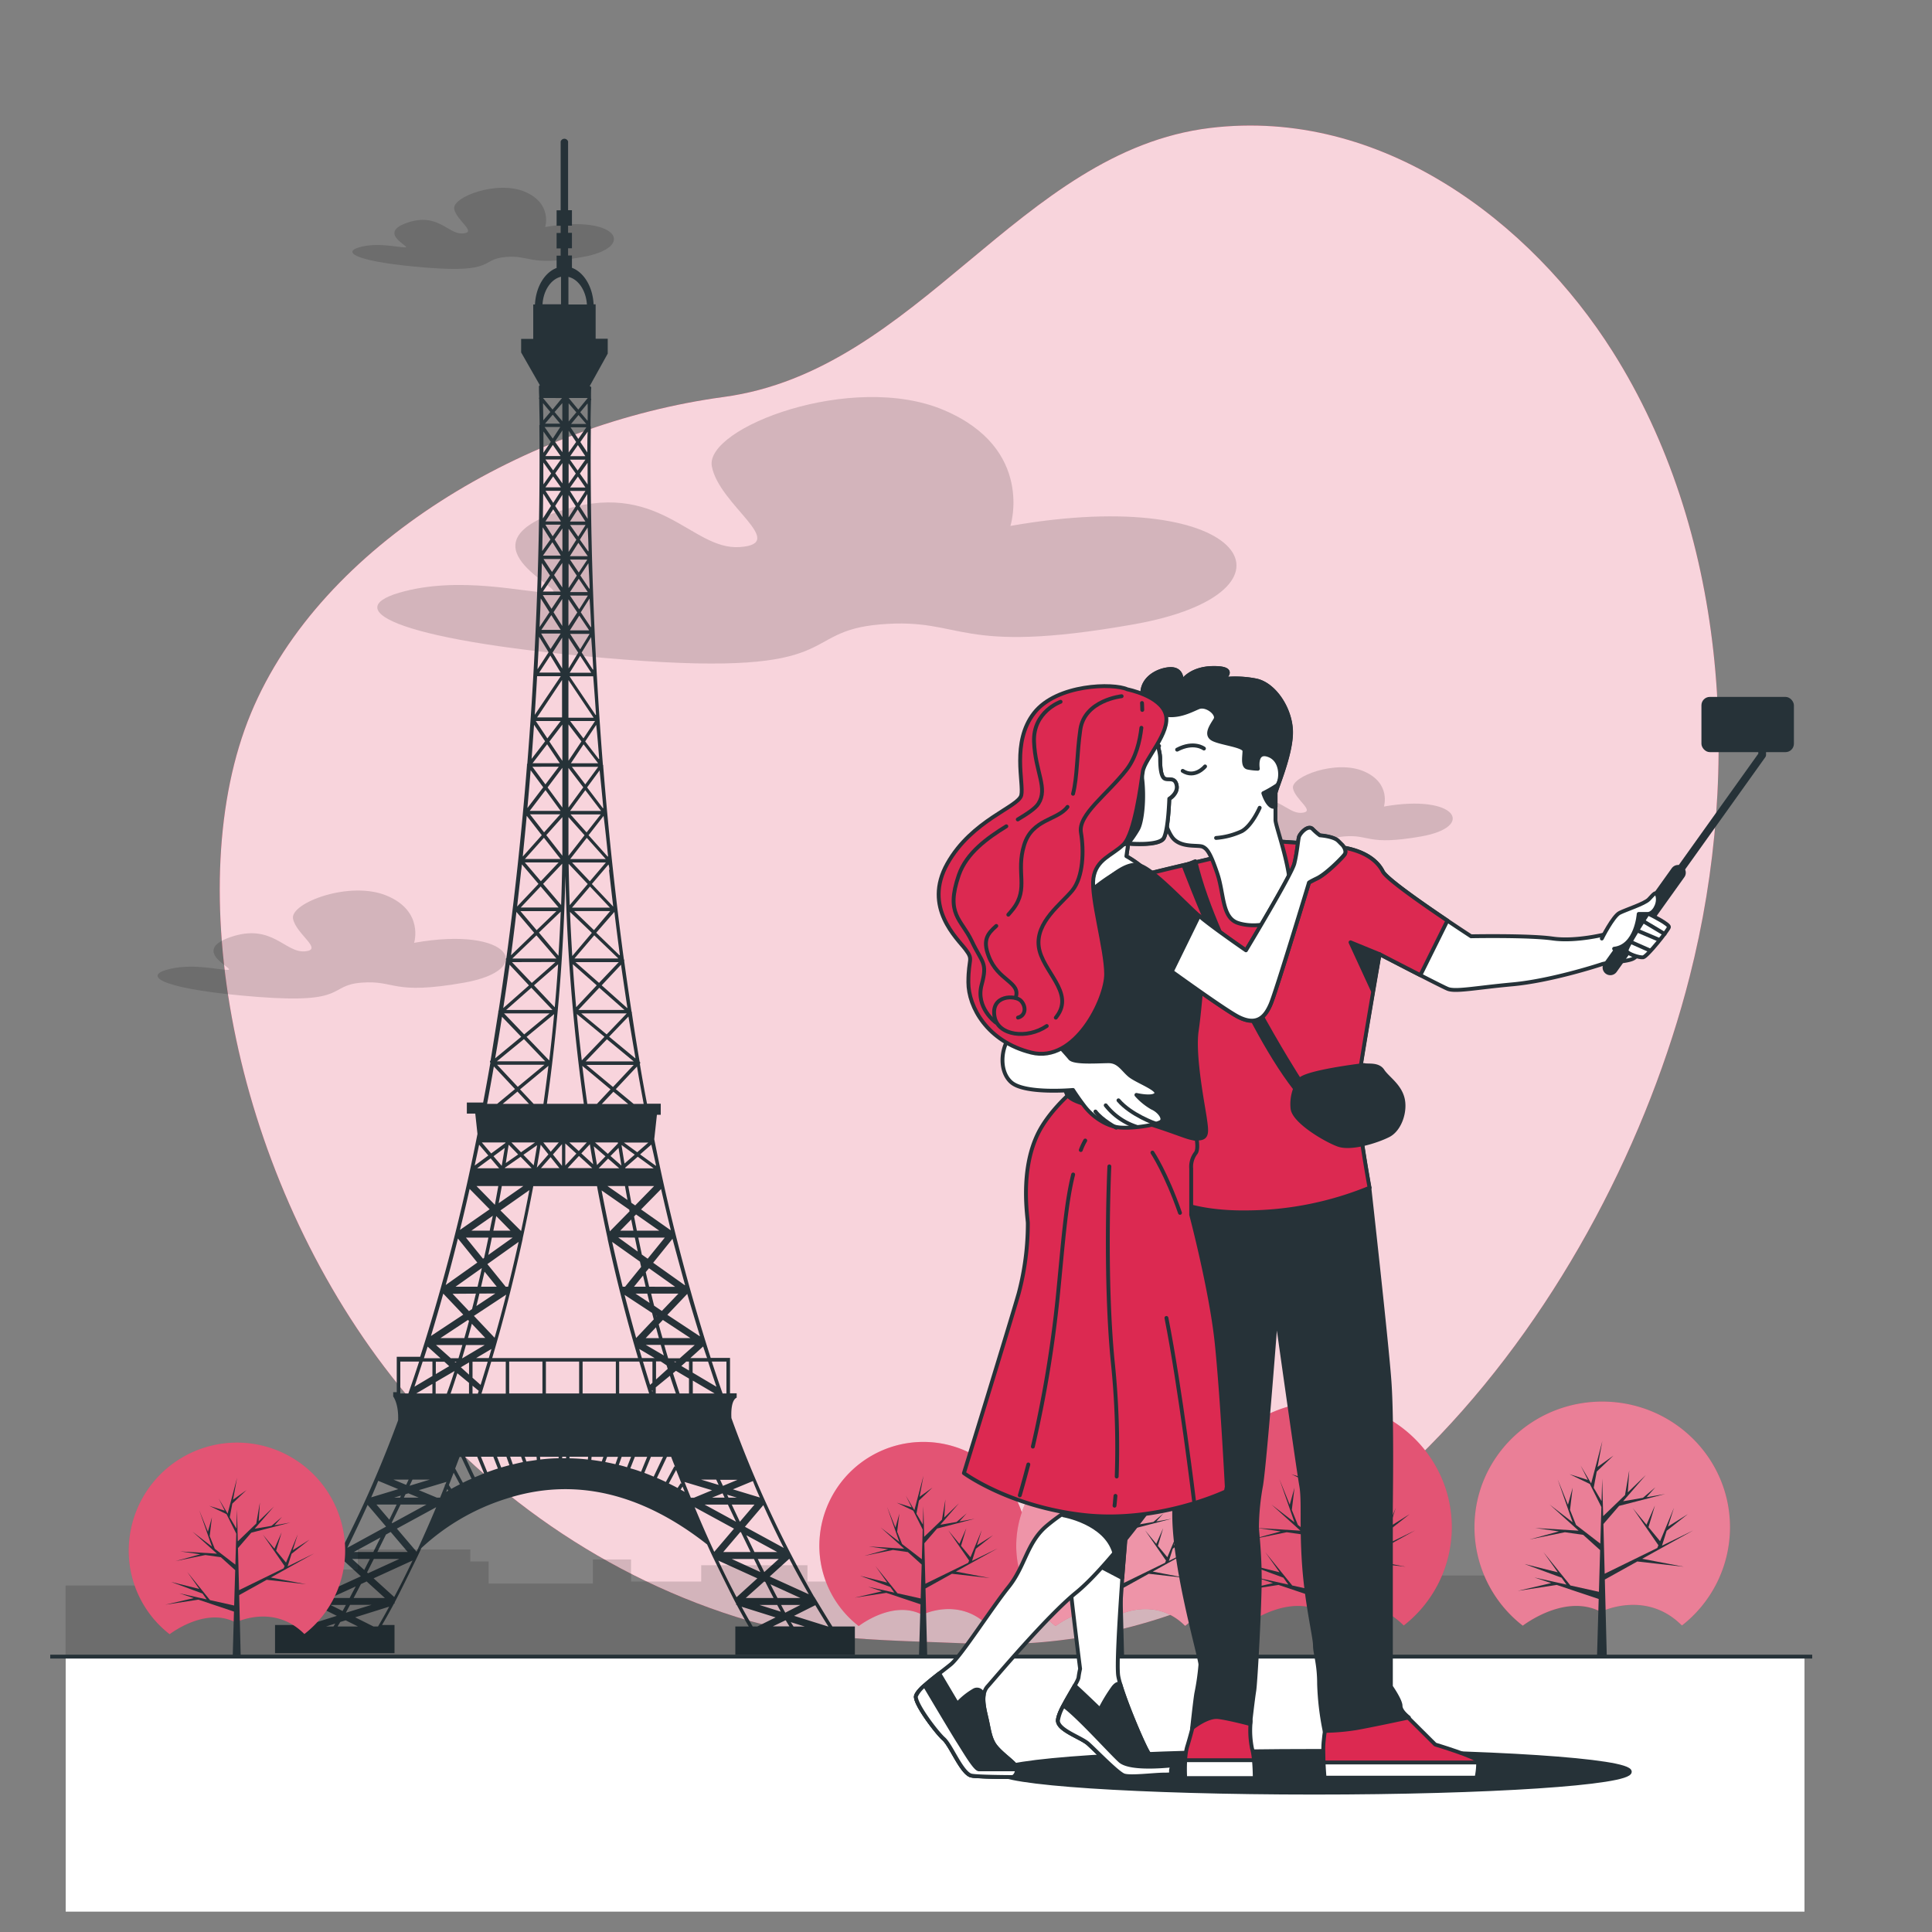 <svg xmlns="http://www.w3.org/2000/svg" viewBox="0 0 500 500"><rect x="0" y="0" width="500" height="500" fill="#808080" stroke="none"/><g id="freepik--background-simple--inject-305"><path d="M252.55,425.41c95,3.51,163.68-89.94,184.7-172.54,14-54.9,9.07-116-19.86-161.82C396.2,57.47,357.5,27.76,313.16,33.12c-49.41,6-75.3,62.79-125.87,69.62S83.17,140.63,64.92,184.65,60,301.63,99.43,353.72c22.47,29.7,54.46,53.15,91,64.7,20.09,6.35,39.86,6,60.95,6.94Z" style="fill:#DC2951"></path><path d="M252.55,425.41c95,3.51,163.68-89.94,184.7-172.54,14-54.9,9.07-116-19.86-161.82C396.2,57.47,357.5,27.76,313.16,33.12c-49.41,6-75.3,62.79-125.87,69.62S83.17,140.63,64.92,184.65,60,301.63,99.43,353.72c22.47,29.7,54.46,53.15,91,64.7,20.09,6.35,39.86,6,60.95,6.94Z" style="fill:#fff;opacity:0.8"></path></g><g id="freepik--Clouds--inject-305"><path d="M261.5,136.11s6.37-20-17.28-30-61.84,4.55-60,14.56,20,20,7.27,20.91-20.92-18.19-47.29-9.09,4.55,20.92-1.82,20.92-23.65-4.55-39.11,0,0,12.73,58.21,17.28,44.56-7.28,66.39-9.1,19.1,8.19,65.48,0S323.35,125.19,261.5,136.11Z" style="opacity:0.15"></path><path d="M107.17,244s2.59-8.12-7-12.17-25.08,1.84-24.34,5.9,8.11,8.11,3,8.48-8.48-7.38-19.18-3.69,1.85,8.48-.73,8.48-9.59-1.84-15.86,0,0,5.17,23.6,7,18.07-3,26.92-3.69,7.74,3.32,26.55,0S132.25,239.54,107.17,244Z" style="opacity:0.15"></path><path d="M358.16,208.73s1.94-6.09-5.26-9.14S334.06,201,334.62,204s6.09,6.09,2.21,6.36-6.37-5.53-14.4-2.76,1.39,6.36-.55,6.36-7.2-1.38-11.91,0,0,3.88,17.72,5.27,13.57-2.22,20.22-2.77,5.82,2.49,19.94,0S377,205.41,358.16,208.73Z" style="opacity:0.15"></path><path d="M141.09,58.76s1.94-6.09-5.26-9.14S117,51,117.55,54.05s6.1,6.1,2.22,6.37-6.37-5.54-14.4-2.77,1.38,6.37-.56,6.37-7.2-1.38-11.9,0,0,3.88,17.72,5.26,13.57-2.21,20.22-2.77,5.81,2.5,19.93,0S159.92,55.44,141.09,58.76Z" style="opacity:0.15"></path></g><g id="freepik--eiffel-tower--inject-305"><path d="M215.42,420.93c-1.51-2.4-4.6-7.52-4.64-7.6l0-.05-.07,0A294.17,294.17,0,0,1,189.29,367c-.1-1.77,0-4.65,1.36-5.29v-1.12h-1.72v-9.16h-5a518.88,518.88,0,0,1-14.61-56.59l.69-6.34H171v-2.86h-3.55q-1-5.1-1.86-10.32s.06-.06.07-.09a.45.45,0,0,0-.13-.5l0,0c-.7-4.13-1.39-8.31-2-12.55a.4.4,0,0,0,0-.15.5.5,0,0,0-.09-.24c-.65-4.28-1.29-8.62-1.89-13a.21.21,0,0,0,0-.06l0,0h0a.46.46,0,0,0,0-.23s0,0,0-.06a.44.44,0,0,0-.1-.19h0l0,0q-1.53-11.34-2.82-23.18c-1-9.18-1.83-18.14-2.52-26.77h0s0,0,0,0,0,0,0,0a.48.48,0,0,0,0-.18s0,0,0,0a.3.3,0,0,0-.08-.2v0l0,0c-3.09-39-3.28-71.31-3.12-87.32h0a.13.13,0,0,0,0,0s0,0,0,0v0a.46.46,0,0,0,0-.2v0a.56.56,0,0,0-.07-.16c0-2.73.07-5,.11-6.65a.45.45,0,0,0,0-.45c0-1.28,0-2.2.07-2.74a.42.42,0,0,0-.13-.32.39.39,0,0,0-.29-.13l4.68-8.44V87.66h-3.13v-8.9h-.53c-.21-4.55-2.52-8.3-5.6-9.45V66.12h-1V64.25h1v-4h-1V58.4h1v-4h-1V36.63a1,1,0,0,0-1.92,0V54.42h-1.05v4h1.05v1.87h-1.05v4h1.05v1.87h-1.05v3.19c-3.08,1.15-5.38,4.9-5.6,9.45H138v8.9h-3.13v3.51l4.85,8.49a.4.4,0,0,0-.24.4c0,.54,0,1.46.07,2.74a.43.43,0,0,0,0,.45c0,1.69.08,3.92.11,6.65a.28.28,0,0,0-.07.16s0,0,0,0a.35.35,0,0,0,0,.2v0s0,0,0,0l0,0h0c.17,16,0,48.29-3.12,87.32v0s0,0,0,0a.44.44,0,0,0-.08.2v0a.34.34,0,0,0,0,.18v0l0,0h0c-.68,8.63-1.51,17.59-2.51,26.77q-1.29,11.85-2.83,23.18l0,0h0a.37.37,0,0,0-.11.19s0,0,0,.06a.46.46,0,0,0,0,.23h0s0,0,0,0l0,.06q-.9,6.6-1.89,13a.41.41,0,0,0-.08.24.77.77,0,0,0,0,.15q-1,6.36-2,12.55l0,0a.45.45,0,0,0-.14.5l.08.09q-.9,5.22-1.87,10.32h-4.22v2.86H123l.57,5.26a521.19,521.19,0,0,1-14.83,57.67h-6.06v9.16h-.92v1.12s1.45,1.84,1.27,6.17a294.06,294.06,0,0,1-21.12,45.32l-.08,0,0,.05c0,.08-3.13,5.2-4.65,7.6h-6v7.29H102.1v-7.29H98.87c.71-1.21,1.77-3.07,3.11-5.57h.15v-.28c1.63-3.07,6.18-12.4,6.18-12.44l.75-1.63A57.52,57.52,0,0,1,131,387.87c17.37-5.63,34.86-1.65,52,11.83.45,1,.91,2,1.35,2.94,0,0,4.54,9.37,6.18,12.44v.28h.15c1.33,2.5,2.39,4.36,3.1,5.57h-3.48v7.29h30.94v-7.29ZM211,415.42q1.67,2.81,3.38,5.51h-.11l-8.77-2.75Zm-25.65-32.5.64,1.38-4.56-1.38Zm-6.05-22.29V357.3l5.65,3.33ZM187,386.47h0c.17.35.34.72.52,1.11h-3.23Zm1.38,2.91,2.1,4.44-8.14-4.44Zm.16-1.79-.36-.76,2.53.76Zm6.73,1.79-3.79,4.45c-.75-1.58-1.46-3.08-2.1-4.45Zm-3.67,7.09.19.11c.79,1.65,1.62,3.36,2.45,5.08h-7.06Zm3.65,5.19c-.71-1.46-1.42-2.92-2.1-4.34l8,4.34Zm6.29,1.8-3.74,3.39q-.84-1.68-1.68-3.39Zm-6.42,0c.56,1.14,1.11,2.27,1.67,3.39l-7.42-3.39Zm2.67,5.82.28.13c.73,1.45,1.44,2.84,2.13,4.15H193Zm3.43,4.28c-.59-1.12-1.2-2.31-1.83-3.55l7.76,3.55Zm5.92,1.8-3.91,2c-.34-.61-.7-1.27-1.07-2Zm-6,0,.94,1.74-5.53-1.74Zm2.08,4,.15,0c.34.58.65,1.09.94,1.55H200Zm2.15,1.59-.72-1.14,3.64,1.14Zm4-8.33L199.2,408l5.07-4.6Q206.73,408.11,209.32,412.6Zm-6.5-12-10.08-5.49,4.76-5.6C199.23,393.29,201,397,202.82,400.57Zm-6.19-13.06-7-2.12,5.18-2.15C195.37,384.68,196,386.1,196.63,387.51Zm-5.8-4.59-3.78,1.57-.73-1.57ZM188,352.37v8.26H187c0-.07-.05-.14-.07-.21l-.3-.85c-.82-2.36-1.62-4.77-2.42-7.2Zm-2.62,6.5-6.13-3.64v-2.86h4Q184.32,355.66,185.41,358.87Zm-2.45-7.4h-4.28l3.32-3C182.32,349.5,182.64,350.48,183,351.47Zm-14.69,6.92c-.61-1.95-1.23-4-1.84-6h2.45v5.47Zm.61,1.4v.54c0-.14-.09-.28-.13-.43Zm-41.47-8.32c2.72-9.21,5.41-19.53,7.89-30.88l0-.11q1.4-6.36,2.68-13.17l0,0,0,0,.06-.34h16.5l.06.34,0,0,0,0c.85,4.54,1.75,8.93,2.67,13.17l0,.11c2.47,11.35,5.17,21.67,7.89,30.88Zm32,.9v8.26h-8.6v-8.26Zm-9.5,0v8.26h-8.6v-8.26Zm-9.5,0v8.26h-8.6v-8.26Zm.77-233.45h4l-2,2.82Zm4,7.2h-4l2-2.82Zm-4-8.1,1.92-2.88,2,2.88Zm-.51-.85c0-2,0-3.82,0-5.5l1.91,2.68Zm0,2.55,2,2.8-2,2.83C140.61,123.37,140.62,121.5,140.62,119.72Zm4.53,7.3-2,3.13-2-3.13Zm0,7.92h-4l2-3.13Zm-1.49-4,1.87-2.9v5.79Zm1.87,5.82v6l-2-3.15Zm-1.85-14.28,1.85-2.64v5.27Zm-.09-8.18,1.94-2.92v5.65Zm-.56-.79-2.11-3H145Zm-2-3.87,2-2.32,1.92,2.32Zm-.45-.86c0-1.7-.05-3.18-.07-4.44l1.9,2.28Zm0,19,2,3.14-2.11,3.27C140.53,132,140.55,129.88,140.57,127.84Zm4.54,8-2.11,3-1.89-3Zm0,8h-4.61l2.43-3.45Zm.38,1.9v6.36l-2.12-3.22Zm-.4-1-2.26,3.34-2.2-3.34Zm0,8.41h-4.61l2.33-3.45Zm.39,1.92V162l-2.25-3.56Zm-.4-1-2.38,3.55-2.25-3.55Zm0,9h-5l2.57-3.82Zm.38,2V173l-2.49-4.1Zm-.39-1.05-2.62,4-2.43-4Zm0,10.1h-5.55l2.88-4.41Zm.36,1.91v9.7H139ZM139,296.38c-.28,1.75-.58,3.49-.88,5.21l-2.66-2.73Zm-4.17,1.83-2.47-2.54h6.1Zm5.1-1.95,2,2.5-3,3.43Q139.44,299.27,139.93,296.26Zm2.57,3.21,2.27,2.84H140Zm.6-.69,2.35-2.68v5.62Zm-.57-.71-1.92-2.4h4Zm-4.42-12.39-3.52-3.75,7.34-6.09c-.4,3.34-.84,6.61-1.29,9.84Zm7-99.08-3.45,4.5-3-4.5Zm.43.92v9.4l-3.36-5Zm-.66,10h-7.05l3.77-4.91Zm.66,1.18V209l-3.83-5.21Zm-.92-.28L141.15,203l-3.36-4.56Zm.47,11.43h-8l4.09-5.37Zm.45,1.62v9.72c0,.09,0,.17,0,.26l-4.16-5.32Zm-.56-.72-4.17,4.66-3.64-4.66Zm.08,11.55h-9.2l4.91-5.49Zm.44,1.22q-.09,5.41-.28,10.7l-4.66-5.47Zm-.93-.32-4.6,4.86-4.14-4.86Zm0,11.67h-9.81l5.16-5.46Zm.55,1.06q-.23,5.79-.59,11.42l-5.06-6ZM144,235.8l-5.12,4.93-4.19-4.93Zm0,12.27H132.58l6.25-6Zm.44,1.49q-.37,5.66-.87,11.13L138.2,255Zm-.69-.59-6.12,5.41L132.5,249Zm-.78,12.4H131l6.51-5.74Zm.44,1.08q-.57,6.12-1.27,12l-5.86-6.11Zm-1.18-.18-6.57,5.43-5.21-5.43Zm-1.14,12.39H128.6l7-5.74Zm-.19.9L134,281.27l-5.35-5.71Zm-4,10.12h-6.81l3.83-3.18Zm-5.25,10.62.05,0,2.4,2.47-3.2,2.23C131.21,299,131.46,297.42,131.63,296.3Zm3.09,3.08,2.85,2.93h-6.91l0-.11Zm-12.09,41.17,8.35-5.5q-1.47,5.81-3,11.16Zm4.54,8.56c-.23.8-.46,1.59-.69,2.36h-3.29Zm-1.61-2.86h-4.47c.34-1.22.68-2.44,1-3.66Zm2.6-11.5L123.28,338c.27-1.07.54-2.15.79-3.22ZM124.5,333q.47-2,.9-3.9l3.16,3.9Zm6.37,0-4.74-5.85,8.09-5.75q-1.33,6-2.72,11.6Zm1.81-12.71-6.32,4.49c.33-1.53.64-3,.94-4.49Zm-5-1.8c.26-1.29.51-2.54.75-3.77l3.69,3.77Zm1.83-5.23L137,308c-.69,3.63-1.41,7.15-2.14,10.59Zm5.92-6.31-6.37,4.44q.44-2.34.81-4.44Zm-5.57-5.22h0l-2.14-2.5,2.92-2.15C130.42,298.26,130.17,299.83,129.85,301.69Zm-.69.62h-5.69l3.5-2.58Zm-.21,4.6c-.27,1.52-.57,3.14-.89,4.85l-4.75-4.85Zm-2.2,11.54H122l5.54-3.85C127.28,315.85,127,317.13,126.75,318.45Zm-.36,1.8c-.35,1.71-.73,3.47-1.12,5.26l-.28.2-4.42-5.46Zm-1.71,7.93c-.35,1.57-.72,3.17-1.1,4.78h-5.7l6.78-4.81Zm-1.53,6.57c-.32,1.31-.64,2.63-1,4l-.79.52-4.24-4.48Zm-1.78,7.07c-.39,1.48-.8,3-1.21,4.43H114l7.11-4.69Zm-1.72,6.23c-.33,1.15-.67,2.29-1,3.42h-2l-3.83-3.42Zm-1.49,4.32-.31.18-.2-.18Zm-1.92,1.15-3.46,2.05v-3.2H115Zm1.38,1.26c-.63,2-1.29,3.94-2,5.85h-2.88v-3Zm.75.59,3,2.48v2.78h-4.77Q117.51,358.05,118.37,355.37Zm.89-1.56,2.12-1.26v3.17Zm.41-2.34h-.09c.34-1.13.68-2.27,1-3.42h4.85Zm2.61,7.11,1.61,1.32c-.08.25-.16.48-.23.73h-1.38Zm0-2.06v-4.15h3.93q-.93,3.09-1.84,6Zm4.86-4.15h3.74v8.26H124.6C125.44,358,126.29,355.23,127.14,352.37Zm23-184.36-2.61-4h5.05Zm0,1.68L153,174.1h-5.56Zm-2.66-6.59,2.43-3.82,2.56,3.82Zm2.41-5.46-2.38-3.55h4.62Zm-2.39-4.45,2.27-3.45,2.34,3.45Zm2.27-5.07-2.26-3.34H152Zm-2.29-4.23,2.19-3.45,2.43,3.45Zm2.15-5.06-2.1-3h4Zm-2.14-3.89,2-3.13,2,3.13Zm0-7.92h4l-2,3.13Zm4-8.1-2,2.82-2-2.82Zm-3.94-.9,2-2.88,1.93,2.88Zm3.94,8.1h-3.95l2-2.82Zm-1.43-3.6,2-2.8c0,1.78,0,3.65,0,5.63Zm2-5.35-1.88-2.82,1.9-2.68C152,113.35,152,115.18,152,117.17Zm-2.41-3.62-2-3h4.09Zm-1.87-3.87,1.93-2.32,2,2.32Zm-.63-.64v-4.71l2,2.34Zm1.94,5.3-1.94,2.73v-5.65Zm-.09,8.18-1.85,2.63v-5.27Zm0,8.46-1.86,2.89v-5.79Zm.14,8.67-2,3.15v-6Zm.12,9.28-2.12,3.22v-6.36Zm.13,9.53L147.11,162v-6.91Zm.24,10.4-2.49,4.1v-7.91Zm4,16.85h-6.53V176Zm3.67,112.87L154,295.67h5.92l0,.25Zm2.77-1.55c.18,1.18.43,2.73.74,4.58L158,299.17Zm-3.39,2.19-2.19,2.26c-.28-1.61-.56-3.23-.83-4.86Zm.68.59,2.88,2.5h-5.31Zm4.37,7.1c.2,1.15.42,2.35.65,3.6l-5.18-3.6Zm1.12,6.12c0,.13,0,.26.08.4l-5.11,5.2c-.74-3.44-1.45-7-2.14-10.59Zm-2.34,5.42,2.83-2.88c.19.94.38,1.9.58,2.88Zm3.77,1.8c.25,1.18.5,2.39.76,3.62L160,320.25Zm1.33,6.22.3,1.37L161.77,333h-.63q-1.39-5.61-2.72-11.6ZM164.08,333l2.34-2.89c.22.95.45,1.92.67,2.89Zm3.44,1.79c.2.8.39,1.6.59,2.4l-3.64-2.4Zm1.24,5c.14.56.29,1.12.43,1.67l-4.55,4.81q-1.5-5.35-3-11.16Zm1,3.72c.26.93.51,1.87.77,2.8h-3.43Zm.15-3,.12.08-.08.09Zm.58,2.21,1.06-1.12,7.12,4.69h-7.21C171.1,345.06,170.78,343.87,170.46,342.68Zm.8-3.45-2-1.35c-.26-1-.52-2.09-.77-3.13h7.05ZM168,333c-.3-1.27-.6-2.53-.88-3.78l.84-1,6.77,4.81Zm-.38-7.25-1.51-1.07c-.32-1.5-.63-3-.92-4.39h6.86Zm-2.8-7.26q-.37-1.87-.72-3.66l.51-.53,6,4.19Zm-.43-6.53-1-.68c-.29-1.52-.55-3-.79-4.33h6.68Zm-2.56-9.61,0-.18,3.22-2.81,4.12,3Zm-.21-1.22c-.33-2-.59-3.63-.77-4.8l3.42,2.49Zm-5.88-15.41,3-3.18,3.83,3.18Zm2.9-4.41-6.88-5.71H164Zm-7.07-6.61,5.5-5.74,6.94,5.74Zm5.43-7-6.57-5.43h11.77Zm-7.31-6.33,5.4-5.74,6.51,5.74Zm5.34-7L148.92,249h11.21Zm-6.37-6.31,5.13-6,6.25,6Zm5.06-7.34-5.12-4.93h9.32Zm-5.68-5.83,4.65-5.46,5.16,5.46Zm4.61-6.81-4.59-4.86h8.73Zm-5.08-5.76,4.29-5.49,4.9,5.49Zm4.24-6.89-4.16-4.66h7.81Zm-4.28-5.56,3.95-5.37,4.09,5.37Zm3.94-6.87L148,198.45h6.82Zm-3.72-5.46,3.27-4.91,3.78,4.91ZM151,191.1l-3.45-4.5H154Zm-.53.78-3.35,5v-9.4Zm.48,11.88L147.11,209V198.73Zm.33,12.4-4.16,5.32v-10Zm.82,12.62-4.66,5.47q-.19-5.28-.28-10.7Zm1.07,12.64-5.07,6q-.34-5.62-.59-11.42ZM154.43,255l-5.32,5.66q-.5-5.47-.88-11.13Zm2,13.32-5.86,6.11q-.71-5.9-1.28-12ZM158,281.93l-3.51,3.75H152c-.46-3.23-.89-6.5-1.3-9.84Zm-7.55,16.57,2.2-2.36q.42,2.61.87,5.17Zm2.83,3.81h-6.38l2.93-3.15Zm-3.5-4.42-2.43-2.22h4.51Zm-.61.66-2.87,3.07v-5.69Zm11.07,53.82h5.21c.85,2.86,1.7,5.62,2.55,8.26h-7.76Zm5.88-.9c-.23-.77-.46-1.56-.69-2.36l4,2.36Zm1-3.42H171c.26.92.53,1.83.8,2.74Zm5.39,5.29c.1.31.2.62.29.92L169.78,357v-4.66H171Zm-2.8,5.71,3.66-3q.75,2.32,1.55,4.58h-5.21Zm4.41-3.61.81-.67,3.38,2v3.86h-2.44C175.34,358.93,174.75,357.2,174.19,355.44Zm.28-3.07H175l-.2.18Zm1.93,1.15,1.28-1.15h.7v2.32Zm-.41-2h-3c-.34-1.14-.68-2.28-1-3.42h7.87Zm5.15-5.72-8.36-5.52,5.15-5.42Q179.49,340.38,181.14,345.75Zm-3.85-13.19-8.18-5.81,5-6.2Q175.67,326.65,177.29,332.56Zm-3.7-14.26L165.91,313l5.18-5.28Q172.31,313.06,173.59,318.3Zm-3.8-16.65-4.06-2.94,2.91-2.54Q169.21,298.93,169.79,301.65Zm-1.94-6-2.86,2.5-3.45-2.5Zm-1.27-10H164l-4.63-3.83,5.48-5.85C165.39,279.27,166,282.49,166.58,285.68Zm-2.12-11.83-6.75-5.58,5-5.21Q163.55,268.52,164.46,273.85Zm-2.09-13L155.72,255l5-5.34Q161.53,255.3,162.37,260.84Zm-2-13.67-6-5.81L159,236Q159.68,241.62,160.42,247.17Zm-2.69-22.08c.35,3.2.72,6.36,1.09,9.51l-5.53-5.85,4.3-5.05C157.64,224.17,157.68,224.62,157.73,225.09Zm-.36-3.45-4.93-5.52,3.89-5C156.65,214.61,157,218.1,157.37,221.64Zm-1.23-12.52-4.08-5.37,3.24-4.41Q155.69,204.17,156.14,209.12Zm-1.07-12.72-3.5-4.55,2.85-4.28C154.62,190.47,154.84,193.42,155.07,196.4Zm-.82-11.4-6.74-10h6.13Q153.91,179.91,154.25,185Zm-.71-11.74-2.88-4.42,2.45-4Q153.31,168.94,153.54,173.26Zm-.54-11-2.57-3.83,2.27-3.57Q152.83,158.48,153,162.28Zm-.39-9.95-2.3-3.4,2.09-3.18Q152.49,149,152.61,152.33Zm-.29-9.68-2.13-3,2-3.14C152.22,138.47,152.27,140.53,152.32,142.65ZM150,131l2-3.14q0,3.06.09,6.41Zm2-22.16-1.83-2.16,1.9-2.28C152.12,105.64,152.1,107.12,152.08,108.82ZM149.66,106,147.18,103h4.93Zm-2.55-34.34c2.56.6,4.55,3.52,4.78,7.14h-4.78Zm-.79,155a502.33,502.33,0,0,0,4.77,59h-9.55A502.23,502.23,0,0,0,146.32,226.67Zm-.79-122.34V109l-2-2.37Zm-.08-1.31L143,106,140.53,103Zm-.26-31.4v7.14H140.4C140.63,75.14,142.62,72.22,145.19,71.62Zm-4.74,64.86,2,3.14-2.13,3C140.37,140.53,140.41,138.47,140.45,136.48Zm-.22,9.27,2.1,3.18-2.3,3.4Q140.14,149,140.23,145.75Zm-.29,9.13,2.26,3.57-2.56,3.83Q139.81,158.49,139.94,154.88Zm-.42,9.92,2.46,4-2.88,4.42C139.25,170.38,139.4,167.56,139.52,164.8ZM139,175h6.13l-6.74,10C138.61,181.6,138.82,178.27,139,175Zm-.79,12.57,2.86,4.28-3.5,4.55C137.8,193.42,138,190.47,138.21,187.57Zm-.88,11.77,3.25,4.41-4.09,5.37Q136.94,204.17,137.33,199.34Zm-1,11.81,3.88,5-4.92,5.52C135.64,218.1,136,214.61,136.31,211.15Zm-1.41,13.94.15-1.39,4.29,5.05-5.53,5.85C134.19,231.45,134.55,228.29,134.9,225.09ZM133.65,236l4.6,5.41-6,5.81Q133,241.62,133.65,236Zm-1.76,13.68,5,5.34-6.65,5.87Q131.1,255.29,131.89,249.63Zm-2,13.43,5,5.21-6.75,5.58Q129.09,268.52,129.93,263.06ZM127.81,276l5.47,5.85-4.62,3.83h-2.6C126.66,282.49,127.24,279.27,127.81,276Zm3,19.67,0,.12-3.69,2.72-2.42-2.84Zm-6.84.55,2.41,2.82-3.54,2.61Q123.42,299,124,296.22Zm-1.27,6.09Zm-1.17,5.37,5.19,5.28-7.68,5.34C119.9,314.81,120.74,311.27,121.54,307.68Zm-3,12.87,5,6.2-8.18,5.81Q117,326.66,118.5,320.55Zm-3.79,14.26,5.15,5.42-8.36,5.52Q113.15,340.38,114.71,334.81Zm-4.07,13.69,3.32,3h-4.28Zm-1.25,3.87h2.49v3.73l-4.65,2.77Q108.32,355.66,109.39,352.37ZM86.3,420.93H84.39l2.38-.75C86.61,420.45,86.45,420.69,86.3,420.93Zm1.06,0c.22-.36.46-.74.7-1.16l1.4-.43,3.18,1.59Zm2.16-5.57c-.29.54-.58,1.06-.86,1.57l-3.12-1.57Zm-4-1.8,6.55-3c-.54,1-1.07,2-1.58,3Zm4,3.77,1.08-2h5.58l-6.51,2Zm2-3.77q.92-1.72,1.89-3.6l1.48-.68,4.72,4.28Zm4.19-10.1-1.44,2.84-3.14-2.84Zm-4.15-1.8,6.92-3.77c-.61,1.24-1.24,2.5-1.87,3.77ZM95,406.93l1.75-3.47h6.59l-8.09,3.7Zm2.65-5.27,2.24-4.52,1.22-.67,4.41,5.19Zm5-12.28c-.58,1.22-1.22,2.53-1.89,3.91l-3.33-3.91Zm-.66-1.79,1.79-.54-.26.54Zm-.6,6.46c.82-1.67,1.58-3.24,2.27-4.67h6.7l-8.84,4.82Zm3.13-6.46.43-.89.74-.23,2.69,1.12Zm1.48-3.08.75-1.59h4.49Zm1.72-23.88,4.18-2.47v2.47Zm-4.12-8.26h4.87c-.79,2.43-1.6,4.84-2.42,7.2l-.29.85-.08.21h-2.08Zm2.16,30.55-.65,1.36-3.28-1.36Zm-7.86.32,5.17,2.15-7,2.12Q97,385.4,97.88,383.24Zm-2.75,6.24,4.74,5.57,0,.05-10,5.47C91.63,397,93.41,393.29,95.13,389.48Zm-6.76,13.89,5,4.58v0l-10.1,4.62Q85.91,408.12,88.37,403.37Zm-6.72,12.05,5.5,2.76-8.76,2.75h-.11Q80,418.23,81.65,415.42Zm16.18,5.51H96.65l-4.73-2.37,8.8-2.76C99.44,418.17,98.45,419.89,97.83,420.93Zm4.21-7.59-5.37-4.87,10.08-4.61C105,407.57,103.4,410.73,102,413.34Zm5.76-11.74-5.11-6,10.18-5.54C111.1,394.31,109.39,398.16,107.8,401.6Zm7.34-17.16q-.63,1.6-1.26,3.15h-.83l-4.66-1.94,7.13-2.14c-.1.23-.19.46-.28.69l-.18.12Zm.31,1.66c.1-.24.19-.49.29-.73l.26.4Zm1.33-.77-.63-1c.15-.39.3-.77.46-1.16l.09-.26.69-1.77,1.61,3C118.23,384.53,117.5,384.93,116.78,385.33Zm3-1.6-2-3.68c.38-1,.76-2,1.14-3h.42l2.68,5.66C121.28,383,120.53,383.37,119.8,383.73Zm3.07-1.43L120.36,377h3.14l1.77,4.31C124.46,381.64,123.65,382,122.87,382.3Zm5.59-2.12c-.8.26-1.58.54-2.35.82l-1.64-4h3.2l1.19,3.05Zm1.26-.39L128.63,377h2.43l.78,2.19C131.12,379.39,130.41,379.58,129.72,379.79Zm3-.81-.7-2h2.83l.51,1.4C134.45,378.58,133.57,378.78,132.71,379Zm3.53-.74-.45-1.23h3.06l.07.82C138,378,137.12,378.09,136.24,378.24Zm8.32-.84c-1.63,0-3.21.15-4.75.32l-.06-.71h4.81Zm1.93,0h-1V377h1Zm5.64.32c-1.62-.18-3.2-.28-4.75-.31V377h4.81Zm3.59.5c-.91-.16-1.81-.29-2.69-.4l.06-.79h3.06Zm3.54.71c-.89-.2-1.77-.39-2.64-.56l.49-1.34h2.82Zm.87.22.75-2.12h2.43l-1.05,2.69C161.54,379.49,160.84,379.3,160.13,379.13Zm3,.82,1.16-2.94h3.19l-1.58,3.86C165,380.54,164,380.23,163.12,380Zm3.61,1.22,1.71-4.16h3.14l-2.43,5.12C168.34,381.79,167.53,381.47,166.73,381.17Zm3.25,1.31,2.6-5.47h1.1q.48,1.29,1,2.55l-.18-.1-2.2,4.05C171.5,383.14,170.74,382.8,170,382.48Zm5.36,2.58c-.76-.41-1.52-.79-2.27-1.16l1.89-3.49,1,2.51.1.26c.11.27.21.53.31.79l-.22-.14Zm.79.43.5-.79c.18.46.37.92.55,1.37Zm2.64,2.1h0c-.54-1.33-1.09-2.68-1.64-4.08l7.13,2.14-4.67,1.94Zm1,2.46,10.17,5.54-5.11,6C183.24,398.16,181.54,394.31,179.77,390.05Zm10.83,23.29c-1.36-2.61-3-5.77-4.71-9.48L196,408.47Zm1.31,2.46,8.8,2.76L196,420.93H194.8C194.19,419.89,193.2,418.17,191.91,415.8Z" style="fill:#263238"></path></g><g id="freepik--Trees--inject-305"><polygon points="284.22 407.74 284.22 402.65 272.29 402.65 272.29 409.3 208.97 409.3 208.97 405.08 181.47 405.08 181.47 409.3 163.31 409.3 163.31 403.59 153.45 403.59 153.45 409.82 126.46 409.82 126.46 404.11 121.71 404.11 121.71 401 92.6 401 92.6 406.18 87.02 406.18 87.02 401.19 79.23 401.19 79.23 410.33 16.97 410.33 16.97 429.26 126.13 429.26 126.13 429.26 414.48 429.26 414.48 407.74 284.22 407.74" style="opacity:0.15"></polygon><path d="M238.68,417.89s9.26-4.64,16.79,2.6l.3.28a26.25,26.25,0,0,0,10.12-20.68,26.92,26.92,0,0,0-53.84,0,26.3,26.3,0,0,0,10.18,20.73C223.91,419.57,231.75,414.29,238.68,417.89Z" style="fill:#DC2951"></path><path d="M238.68,417.89s9.26-4.64,16.79,2.6l.3.28a26.25,26.25,0,0,0,10.12-20.68,26.92,26.92,0,0,0-53.84,0,26.3,26.3,0,0,0,10.18,20.73C223.91,419.57,231.75,414.29,238.68,417.89Z" style="fill:#fff;opacity:0.2"></path><polygon points="229.38 412.23 238.23 415.19 237.81 429.26 239.98 429.26 239.52 411.09 246.36 407.29 256.17 408.4 247.38 406.72 258.17 400.73 251.56 403.96 252.55 400.83 257 397.31 252.84 399.93 254.08 395.98 251.16 403.01 248.72 400.06 250.08 395.48 248.3 399.54 245.42 396.06 250.81 403.87 250.57 404.45 239.49 409.87 239.22 399.4 242.53 395.58 252.25 393.06 248.3 393.75 250.17 391.65 247.56 393.88 243.37 394.6 248.17 389.06 244.37 392.73 244.67 388.06 243.77 393.3 239.17 397.73 238.97 389.81 238.83 394.56 237.18 391.75 237.81 388.35 241.33 384.98 237.99 387.37 239 381.9 236.64 390.84 234.42 387.06 235.94 390.1 232.08 388.9 236.36 390.96 238.79 395.82 238.57 403.53 233.46 399.59 232.18 396.43 232.75 391.73 231.75 395.31 231.82 395.54 229.58 389.98 232.73 399.03 227.92 395.31 233.99 400.8 224.83 400.23 229.85 400.95 223.67 402.65 231.11 401.13 234.96 401.68 238.53 404.9 238.27 413.68 232.27 412.34 226.58 405.31 229.6 409.57 222.58 407.81 230.41 410.71 231.44 412.16 224.67 410.65 228.22 411.84 221.17 413.48 229.38 412.23" style="fill:#263238"></polygon><path d="M289.63,417.89s9.26-4.64,16.79,2.6l.3.28a26.28,26.28,0,0,0,10.12-20.68,26.92,26.92,0,0,0-53.84,0,26.3,26.3,0,0,0,10.18,20.73C274.86,419.57,282.7,414.29,289.63,417.89Z" style="fill:#DC2951"></path><path d="M289.63,417.89s9.26-4.64,16.79,2.6l.3.28a26.28,26.28,0,0,0,10.12-20.68,26.92,26.92,0,0,0-53.84,0,26.3,26.3,0,0,0,10.18,20.73C274.86,419.57,282.7,414.29,289.63,417.89Z" style="fill:#fff;opacity:0.5"></path><polygon points="280.33 412.23 289.18 415.19 288.76 429.26 290.93 429.26 290.46 411.09 297.31 407.29 307.11 408.4 298.33 406.72 309.11 400.73 302.51 403.96 303.5 400.83 307.95 397.31 303.78 399.93 305.03 395.98 302.11 403.01 299.67 400.06 301.03 395.48 299.24 399.54 296.36 396.06 301.76 403.87 301.52 404.45 290.43 409.87 290.16 399.4 293.47 395.58 303.2 393.06 299.25 393.75 301.11 391.65 298.5 393.88 294.32 394.6 299.11 389.06 295.31 392.73 295.61 388.06 294.72 393.3 290.12 397.73 289.92 389.81 289.78 394.56 288.13 391.75 288.75 388.35 292.28 384.98 288.94 387.37 289.95 381.9 287.59 390.84 285.36 387.06 286.88 390.1 283.03 388.9 287.31 390.96 289.74 395.82 289.52 403.53 284.4 399.59 283.13 396.43 283.7 391.73 282.7 395.31 282.77 395.54 280.53 389.98 283.68 399.03 278.86 395.31 284.94 400.8 275.78 400.23 280.8 400.95 274.61 402.65 282.06 401.13 285.91 401.68 289.48 404.9 289.22 413.68 283.22 412.34 277.53 405.31 280.55 409.57 273.53 407.81 281.36 410.71 282.38 412.16 275.61 410.65 279.17 411.84 272.11 413.48 280.33 412.23" style="fill:#263238"></polygon><path d="M414.3,417.13s11.38-5.69,20.62,3.2l.37.34a32.27,32.27,0,0,0,12.43-25.41c0-18-14.8-32.53-33.06-32.53s-33.07,14.57-33.07,32.53a32.27,32.27,0,0,0,12.5,25.46C396.16,419.2,405.79,412.71,414.3,417.13Z" style="fill:#DC2951"></path><path d="M414.3,417.13s11.38-5.69,20.62,3.2l.37.34a32.27,32.27,0,0,0,12.43-25.41c0-18-14.8-32.53-33.06-32.53s-33.07,14.57-33.07,32.53a32.27,32.27,0,0,0,12.5,25.46C396.16,419.2,405.79,412.71,414.3,417.13Z" style="fill:#fff;opacity:0.4"></path><polygon points="402.88 410.18 413.74 413.82 413.29 429.26 415.85 429.26 415.33 408.78 423.73 404.11 435.78 405.47 424.99 403.41 438.23 396.06 430.12 400.02 431.33 396.17 436.8 391.86 431.68 395.07 433.22 390.22 429.63 398.86 426.63 395.23 428.3 389.61 426.11 394.6 422.57 390.32 429.19 399.91 428.9 400.62 415.29 407.28 414.96 394.42 419.02 389.72 430.97 386.64 426.12 387.48 428.41 384.9 425.2 387.63 420.06 388.52 425.95 381.73 421.28 386.22 421.65 380.5 420.55 386.93 414.9 392.37 414.65 382.64 414.48 388.48 412.45 385.03 413.23 380.85 417.56 376.71 413.45 379.64 414.69 372.92 411.79 383.91 409.06 379.27 410.93 383 406.19 381.52 411.45 384.05 414.44 390.02 414.16 399.49 407.88 394.65 406.32 390.77 407.01 385 405.79 389.4 405.88 389.67 403.12 382.85 406.99 393.96 401.08 389.4 408.54 396.14 397.29 395.44 403.45 396.32 395.86 398.41 405 396.54 409.73 397.22 414.11 401.17 413.8 411.96 406.42 410.32 399.44 401.69 403.15 406.91 394.53 404.76 404.14 408.31 405.4 410.09 397.08 408.24 401.45 409.7 392.79 411.72 402.88 410.18" style="fill:#263238"></polygon><path d="M342.31,417.13s11.37-5.69,20.62,3.2l.37.34a32.27,32.27,0,0,0,12.42-25.41c0-18-14.8-32.53-33.06-32.53S309.6,377.3,309.6,395.26a32.24,32.24,0,0,0,12.5,25.46C324.17,419.2,333.79,412.71,342.31,417.13Z" style="fill:#DC2951"></path><path d="M342.31,417.13s11.37-5.69,20.62,3.2l.37.34a32.27,32.27,0,0,0,12.42-25.41c0-18-14.8-32.53-33.06-32.53S309.6,377.3,309.6,395.26a32.24,32.24,0,0,0,12.5,25.46C324.17,419.2,333.79,412.71,342.31,417.13Z" style="fill:#fff;opacity:0.2"></path><polygon points="330.88 410.18 341.75 413.82 341.3 429.26 343.86 429.26 343.33 408.78 351.74 404.11 363.78 405.47 353 403.41 366.24 396.06 358.12 400.02 359.34 396.17 364.81 391.86 359.69 395.07 361.22 390.22 357.64 398.86 354.63 395.23 356.31 389.61 354.12 394.6 350.58 390.32 357.2 399.91 356.91 400.62 343.29 407.28 342.96 394.42 347.03 389.72 358.97 386.64 354.12 387.48 356.41 384.9 353.2 387.63 348.07 388.52 353.96 381.73 349.29 386.22 349.66 380.5 348.55 386.93 342.91 392.37 342.66 382.64 342.49 388.48 340.46 385.03 341.23 380.85 345.56 376.71 341.45 379.64 342.7 372.92 339.8 383.91 337.07 379.27 338.93 383 334.2 381.52 339.46 384.05 342.44 390.02 342.17 399.49 335.89 394.65 334.32 390.77 335.02 385 333.79 389.4 333.88 389.67 331.13 382.85 335 393.96 329.08 389.4 336.54 396.14 325.3 395.44 331.46 396.32 323.86 398.41 333 396.54 337.74 397.22 342.12 401.17 341.8 411.96 334.43 410.32 327.44 401.69 331.15 406.91 322.53 404.76 332.15 408.31 333.41 410.09 325.09 408.24 329.46 409.7 320.79 411.72 330.88 410.18" style="fill:#263238"></polygon><path d="M61,419.88s9.64-4.82,17.47,2.71l.31.29a27.33,27.33,0,0,0,10.54-21.53,28,28,0,0,0-56,0A27.36,27.36,0,0,0,43.9,422.93C45.66,421.64,53.81,416.14,61,419.88Z" style="fill:#DC2951"></path><path d="M61,419.88s9.64-4.82,17.47,2.71l.31.29a27.33,27.33,0,0,0,10.54-21.53,28,28,0,0,0-56,0A27.36,27.36,0,0,0,43.9,422.93C45.66,421.64,53.81,416.14,61,419.88Z" style="fill:#fff;opacity:0.2"></path><polygon points="51.35 413.99 60.55 417.08 60.21 429.26 62.31 429.26 61.9 412.81 69.02 408.85 79.23 410 70.09 408.26 81.31 402.02 74.43 405.39 75.46 402.12 80.09 398.47 75.76 401.19 77.06 397.08 74.02 404.4 71.47 401.32 72.89 396.56 71.03 400.79 68.04 397.17 73.65 405.29 73.4 405.89 61.87 411.53 61.59 400.64 65.03 396.66 75.15 394.04 71.04 394.75 72.98 392.57 70.26 394.89 65.91 395.64 70.9 389.88 66.94 393.69 67.26 388.84 66.32 394.29 61.54 398.9 61.33 390.66 61.18 395.6 59.46 392.68 60.12 389.14 63.79 385.63 60.31 388.12 61.36 382.42 58.91 391.73 56.59 387.8 58.17 390.96 54.16 389.71 58.62 391.85 61.15 396.91 60.91 404.93 55.59 400.83 54.27 397.54 54.85 392.66 53.81 396.39 53.89 396.62 51.56 390.83 54.84 400.25 49.82 396.39 56.15 402.09 46.62 401.5 51.84 402.25 45.4 404.02 53.15 402.44 57.16 403.01 60.87 406.36 60.6 415.5 54.35 414.11 48.44 406.79 51.58 411.22 44.27 409.4 52.42 412.41 53.49 413.92 46.44 412.35 50.14 413.59 42.8 415.29 51.35 413.99" style="fill:#263238"></polygon></g><g id="freepik--Floor--inject-305"><rect x="17" y="428.73" width="450" height="66" style="fill:#fff"></rect><line x1="13" y1="428.73" x2="469" y2="428.73" style="fill:none;stroke:#263238;stroke-miterlimit:10"></line></g><g id="freepik--Characters--inject-305"><path d="M421.79,458.53c0,3-36.59,5.4-81.73,5.4s-81.74-2.42-81.74-5.4,36.59-5.39,81.74-5.39S421.79,455.56,421.79,458.53Z" style="fill:#263238;stroke:#263238;stroke-linecap:round;stroke-linejoin:round"></path><path d="M323.67,445.38s0,.29-.05.75a23.56,23.56,0,0,0,.4,6.38c.71,2.32.71,7.66.71,7.66h-18s-.36-5.34.53-8.2,1.61-5.87,1.61-5.87a12.15,12.15,0,0,1,4.63-5.17C316.54,439.32,323.13,442.71,323.67,445.38Z" style="fill:#DC2951;stroke:#263238;stroke-linecap:round;stroke-linejoin:round"></path><path d="M306.73,455.54h17.79c.21,2.26.21,4.63.21,4.63h-18A42,42,0,0,1,306.73,455.54Z" style="fill:#fff;stroke:#263238;stroke-linecap:round;stroke-linejoin:round"></path><path d="M362.81,442.91l8.62,8.57s10.69,3.22,11,4.29-.35,4.29-.35,4.29H342.8s-.34-3.57-.34-7.5,1.72-11.79,1.72-11.79Z" style="fill:#DC2951;stroke:#263238;stroke-linecap:round;stroke-linejoin:round"></path><path d="M382.54,456.13a17.2,17.2,0,0,1-.42,3.93H342.8s-.16-1.65-.26-3.93Z" style="fill:#fff;stroke:#263238;stroke-linecap:round;stroke-linejoin:round"></path><path d="M354.39,307.39s4.5,40.15,5.21,50.15.36,29.65.36,33.58v45.36s2.5,3.57,2.5,5,2.15,3,2.15,3-9.29,2-13.58,2.76a56.76,56.76,0,0,1-8.22.71,71.11,71.11,0,0,1-1.43-12.14c0-5.36-1.07-7.86-1.07-10s-2.14-10.72-2.85-21.08,0-16.43-.72-20.36-6.43-44.65-6.43-44.65-2.86,37.86-3.93,44.65a62.38,62.38,0,0,0-1.07,10.72c0,1.43.71,6.43.71,13.57s-1.07,26.79-1.42,28.93-1.08,8.58-1.08,8.58-5.35-1.43-8.21-1.79-6.79,2.86-6.79,2.86.72-6.79,1.07-8.93a62.7,62.7,0,0,0,1.08-7.5c0-1.79-6.79-24.65-6.79-38.94V352.9L298,307.39l54.47-5.57Z" style="fill:#263238;stroke:#263238;stroke-linecap:round;stroke-linejoin:round"></path><path d="M330.09,217.73s10.12.57,16.49,1.44,9.83,3.47,11.28,6.36,22.85,16.78,22.85,16.78,15-.29,21.11.58,13.88-1.16,13.88-1.16,3.19-4.63,4.92-4.63,9,1.16,9.26,2.32-5.5,7.81-7.23,8.68-6.37.86-8.1,1.44-13.6,4.34-23.14,5.21-14.75,2-16.78,1.15-17.64-9-17.64-9-5.21,30.08-5.79,35,3.19,25.45,3.19,25.45a84.67,84.67,0,0,1-31.53,6.36c-18.51.29-24.87-6.36-24.87-6.36s-.87-39.92-.87-43.68-7.23-25.16-7.23-29.21,3.47-7.23,6.36-8.1,18.22-4.34,22.56-5.49S330.09,217.73,330.09,217.73Z" style="fill:#fff;stroke:#263238;stroke-linecap:round;stroke-linejoin:round"></path><path d="M296.25,226.4c2.89-.87,18.22-4.34,22.56-5.49s11.28-3.18,11.28-3.18,10.12.57,16.49,1.44,9.83,3.47,11.28,6.36c.94,1.88,10.29,8.39,16.73,12.73l-7,14.11c-4.94-2.52-10.55-5.43-10.55-5.43s-5.21,30.08-5.79,35,3.19,25.45,3.19,25.45a84.67,84.67,0,0,1-31.53,6.36c-18.51.29-24.87-6.36-24.87-6.36s-.87-39.92-.87-43.68-7.23-25.16-7.23-29.21S293.36,227.27,296.25,226.4Z" style="fill:#DC2951;stroke:#263238;stroke-linecap:round;stroke-linejoin:round"></path><path d="M306.34,224.1s14.85,39.71,28.8,57.6l1.21-2.13s-21.52-33.34-27-56.69Z" style="fill:#263238;stroke:#263238;stroke-linecap:round;stroke-linejoin:round"></path><path d="M353,275.63s-15.47,1.82-16.68,3.94a11,11,0,0,0-1.82,7.28c.31,3.34,8.49,8.19,11.83,9.4s10-.91,13-2.43,4.55-6.36,3.64-9.7-3.94-5.15-5.15-7S353.94,275.94,353,275.63Z" style="fill:#263238;stroke:#263238;stroke-linecap:round;stroke-linejoin:round"></path><polygon points="356.99 246.94 349.51 243.87 355.25 256.33 356.99 246.94" style="fill:#263238;stroke:#263238;stroke-linecap:round;stroke-linejoin:round"></polygon><polyline points="434.28 225.85 456.05 195.37 456.05 181.79" style="fill:none;stroke:#263238;stroke-linecap:round;stroke-linejoin:round;stroke-width:2px"></polyline><line x1="416.75" y1="250.38" x2="434.28" y2="225.85" style="fill:none;stroke:#263238;stroke-linecap:round;stroke-linejoin:round;stroke-width:4px"></line><path d="M297.12,184.17s-1.45,9.84.58,15.91,3.76,14.75,6.07,17.07,6.36,1.44,7.52,2,2,1.74,3.76,6.94,1.16,11.28,5.21,12.73,12.72.87,13.59-6.07-3.76-18.8-3.76-20.54v-6.94c0-.87,4-9.81,4-15.75s-4.33-12.6-9.25-13.46a27.16,27.16,0,0,0-8.38-.29s4.05-2.9-2.32-2.9-8.39,3.76-8.39,3.76.58-3.76-3.18-3.47S292.78,176.94,297.12,184.17Z" style="fill:#fff;stroke:#263238;stroke-linecap:round;stroke-linejoin:round"></path><path d="M302.61,173.18c3.76-.29,3.18,3.47,3.18,3.47s2-3.76,8.39-3.76,2.32,2.9,2.32,2.9a27.16,27.16,0,0,1,8.38.29c4.92.86,9.26,7.52,9.25,13.46s-4,14.88-4,15.75v3.46a1.6,1.6,0,0,1-.87,0c-1.44-.58-2.31-3.47-2.31-3.47a30.29,30.29,0,0,0,3.47-2c1.16-.86,1.73-6.36-2-7.81s-2.89,3.48-2.89,3.48a14.74,14.74,0,0,1-2.6-.29c-1.45-.29-.87-2.9-.87-4.34s-6.65-2-8.39-3.18,0-3.47.87-4.92-2.31-4-4.34-3.18-6.07,3.18-10.41,1.44a3.69,3.69,0,0,0-2.63-.33C292.81,176.93,298.86,173.47,302.61,173.18Z" style="fill:#263238;stroke:#263238;stroke-linecap:round;stroke-linejoin:round"></path><path d="M311.87,198.35s-2.6,3.18-5.79,1.15" style="fill:none;stroke:#263238;stroke-linecap:round;stroke-linejoin:round"></path><path d="M311.58,193.72s-2.6-2-6.94.29" style="fill:none;stroke:#263238;stroke-linecap:round;stroke-linejoin:round"></path><path d="M326,209.05s-2,4.63-4.63,6.07a19.23,19.23,0,0,1-6.65,1.74" style="fill:none;stroke:#263238;stroke-linecap:round;stroke-linejoin:round"></path><path d="M427.51,236.93s4.54,2.27,4.41,3-5.67,7.69-6.68,7.82-4-.88-4.29-1.64,5.46-9.61,5.46-9.61S426.63,236.43,427.51,236.93Z" style="fill:#fff;stroke:#263238;stroke-linecap:round;stroke-linejoin:round"></path><line x1="422.25" y1="243.87" x2="427.12" y2="246.03" style="fill:none;stroke:#263238;stroke-linecap:round;stroke-linejoin:round"></line><line x1="423.87" y1="240.89" x2="429.29" y2="243.19" style="fill:none;stroke:#263238;stroke-linecap:round;stroke-linejoin:round"></line><line x1="425.36" y1="238.45" x2="430.78" y2="241.7" style="fill:none;stroke:#263238;stroke-linecap:round;stroke-linejoin:round"></line><path d="M414.55,242.89s2.89-5.79,4.62-6.65,6.37-2.32,7.52-3.47,2-2.61,2.32-.58-1.16,4.34-2.6,4.34h-2.32s-.58,8.38-6.36,9" style="fill:#fff;stroke:#263238;stroke-linecap:round;stroke-linejoin:round"></path><rect x="440.33" y="180.37" width="23.93" height="14.29" rx="2.17" transform="translate(904.59 375.02) rotate(180)" style="fill:#263238"></rect><path d="M291.87,390.16s-3.29,38.89-2.46,43.62,7.19,19.52,8,20.14,6.24,2.5,5.76,3.7c-.56,1.37.82,1.64-1.85,1.64s-8.84.82-10.49.21-7.39-6.58-9.24-8.22-7.81-3.5-7.81-6,5.13-9.66,5.34-11.1a22.64,22.64,0,0,1,.41-2.26s-3.08-24.1-3.29-29.65.82-16.23.82-16.23Z" style="fill:#fff;stroke:#263238;stroke-linecap:round;stroke-linejoin:round"></path><polygon points="276.66 401.19 290.42 408.38 291.65 394 291.65 389.08 275.43 388.46 276.66 401.19" style="fill:#263238;stroke:#263238;stroke-linecap:round;stroke-linejoin:round"></polygon><path d="M284.68,442.41a41.37,41.37,0,0,1,3.49-5.76c.83-1,1.4-1,1.76-.76,1.76,6,6.77,17.49,7.49,18s6.24,2.26,5.76,3.7.82,1.64-1.85,1.64-8.84.82-10.49.21-7.39-6.58-9.24-8.22-7.81-3.5-7.81-6c0-1.83,2.79-6.22,4.34-9C280.48,438.33,284.68,442.41,284.68,442.41Z" style="fill:#263238;stroke:#263238;stroke-linecap:round;stroke-linejoin:round"></path><path d="M273.79,445.29a10.69,10.69,0,0,1,1.46-3.89c4.05,3,11.93,11.84,14.6,14.28,2.18,2,9.47,1.59,13.14,1.24a.77.77,0,0,1,.19.7c-.48,1.4.82,1.64-1.85,1.64s-8.84.82-10.49.21-7.39-6.58-9.24-8.22S273.79,447.75,273.79,445.29Z" style="fill:#fff;stroke:#263238;stroke-linecap:round;stroke-linejoin:round"></path><path d="M297.63,390.16s-11.51,15.82-19.12,22-21.09,22.24-22.94,24.3-.82,5.75-.21,8.42.83,5.14,2.26,7,4.12,3.7,5.14,4.93,0,3.09-.82,3.09-9.58-.05-10.69-.41c-2.46-.83-5.13-7.81-7-9.46s-7.61-9.25-7.2-11.1,6.37-6,9.05-8.22,10.61-14.64,14.92-20,4.73-11.51,9.87-15.83A50,50,0,0,1,281,388.31Z" style="fill:#fff;stroke:#263238;stroke-linecap:round;stroke-linejoin:round"></path><path d="M275.22,392.16s10.89,1.85,13.15,9.65l9.26-11.65-19.33-3.34Z" style="fill:#263238;stroke:#263238;stroke-linecap:round;stroke-linejoin:round"></path><path d="M237.07,438.91c.29-1.3,3.32-3.71,6-5.82l4.67,7.88a18.34,18.34,0,0,1,4.32-3.49,1.5,1.5,0,0,1,2.26,1l.27.11c-.32,2,.32,4.37.75,6.26.62,2.68.83,5.14,2.26,7s4.12,3.7,5.14,4.93,0,3.09-.82,3.09-9.58-.05-10.69-.41c-2.46-.83-5.13-7.81-7-9.46S236.66,440.76,237.07,438.91Z" style="fill:#263238;stroke:#263238;stroke-linecap:round;stroke-linejoin:round"></path><path d="M239.32,436.18c2.18,3.68,7.26,12.21,8.6,14.33,1.73,2.71,4.44,7.39,5.43,7.39h9.83c.05,1-.64,2-1.24,2-.82,0-9.58-.05-10.69-.41-2.46-.83-5.13-7.81-7-9.46s-7.61-9.25-7.2-11.1A7.37,7.37,0,0,1,239.32,436.18Z" style="fill:#fff;stroke:#263238;stroke-linecap:round;stroke-linejoin:round"></path><path d="M309.7,294.85s.47,2.6-.24,3.54a5.81,5.81,0,0,0-1.18,4v12s5.2,19.61,6.61,33.31,2.6,37.08,2.6,37.08l-.23,1.18s-17.25,8.27-36.62,6.14-31.18-10.86-31.18-10.86,11.81-38.27,14.18-46.53A70.72,70.72,0,0,0,266,316.58c0-1.42-2.13-13.46,2.6-23.15,2.73-5.6,8.26-10.39,8.26-10.39Z" style="fill:#DC2951;stroke:#263238;stroke-linecap:round;stroke-linejoin:round"></path><path d="M298.25,298.29s3.57,5.35,7.13,15.6" style="fill:none;stroke:#263238;stroke-linecap:round;stroke-linejoin:round"></path><path d="M279.71,297.63a16.67,16.67,0,0,1,1.15-2.46" style="fill:none;stroke:#263238;stroke-linecap:round;stroke-linejoin:round"></path><path d="M267.3,374.38a307.74,307.74,0,0,0,6.43-38.64c1.4-14.13,2.08-24.12,4-31.78" style="fill:none;stroke:#263238;stroke-linecap:round;stroke-linejoin:round"></path><path d="M263.92,387s.93-3.13,2.21-8" style="fill:none;stroke:#263238;stroke-linecap:round;stroke-linejoin:round"></path><path d="M288.68,387.13c-.13,1.66-.24,2.54-.24,2.54" style="fill:none;stroke:#263238;stroke-linecap:round;stroke-linejoin:round"></path><path d="M287.1,301.86s-1.33,28.53.9,50.81a213.47,213.47,0,0,1,1,29.45" style="fill:none;stroke:#263238;stroke-linecap:round;stroke-linejoin:round"></path><path d="M309,388.34s-3.57-29.42-7.13-47.26" style="fill:none;stroke:#263238;stroke-linecap:round;stroke-linejoin:round"></path><path d="M298.6,190s1.65,4,1.65,6.38.23,4.72,1.18,5.2,2.6-.48,3.07,1.65-1.89,3.54-1.89,3.54-.24,8-1.42,10.16-9.21,1.42-9.21,1.42l-.47,3.3a32.94,32.94,0,0,1,6.85,5.2c4,3.78,12.75,13.46,13,17s-.71,16.53-1.65,22.91,1.65,19.37,2.12,22.68.71,5-1.41,5.19-2.6-.23-8.74-2.36-19.61-5.91-22.68-7.09-3.31-2.36-3.31-4.25,0-4.49-2.36-11.1a66.45,66.45,0,0,1-4.49-24.8c0-11.34,3.31-20.08,5.2-22.2s3.78-2.37,4.25-5-5.43-15.36.71-25.28S293.63,183.36,298.6,190Z" style="fill:#263238;stroke:#263238;stroke-linecap:round;stroke-linejoin:round"></path><path d="M273.45,238.9a13.5,13.5,0,0,1-4.54,3.36c.47-10,3.39-17.5,5.12-19.45,1.89-2.13,3.78-2.37,4.25-5s-5.43-15.36.71-25.28,14.64-9.21,19.61-2.6c0,0,1.65,4,1.65,6.38s.23,4.72,1.18,5.2,2.6-.48,3.07,1.65-1.89,3.54-1.89,3.54-.24,8-1.42,10.16-9.21,1.42-9.21,1.42l-.47,3.3a25.35,25.35,0,0,1,3.54,2.37C294.94,224,289.19,222.43,273.45,238.9Z" style="fill:#fff;stroke:#263238;stroke-linecap:round;stroke-linejoin:round"></path><path d="M299.18,193.25s-4.48,1.63-3.67,7.54.05,12-1,13.81a29.19,29.19,0,0,1-2.56,3.72l-1.18.23a54.46,54.46,0,0,0,1.86-12.87c0-6.32.61-13.45,2.44-14.26s4.9,1.63,4.9,1.63" style="fill:#263238;stroke:#263238;stroke-linecap:round;stroke-linejoin:round"></path><path d="M270,266.2s5.89,6.4,6.92,7.68,7.42.77,10,.77,3.59,2.05,5.38,3.59,7.69,3.58,6.92,4.86-5.12.26-5.12.26a16.27,16.27,0,0,0,4.09,3.33c1.8.77,3.33,2.82,2.31,3.59s-6.66,1.79-10.5,1.53-7.43-3.07-9.22-5.38-3.08-4.35-3.08-4.35-12.37,1.12-15.95-1.95S259,269.79,262.6,267A7.1,7.1,0,0,1,270,266.2Z" style="fill:#fff;stroke:#263238;stroke-linecap:round;stroke-linejoin:round"></path><path d="M299,290.76s-6.27-2.18-9.54-6" style="fill:none;stroke:#263238;stroke-linecap:round;stroke-linejoin:round"></path><path d="M294.06,291.58a16.7,16.7,0,0,1-7.9-5.52" style="fill:none;stroke:#263238;stroke-linecap:round;stroke-linejoin:round"></path><path d="M288.88,291.85s-3.74-2-5.38-4.19" style="fill:none;stroke:#263238;stroke-linecap:round;stroke-linejoin:round"></path><path d="M284.66,229c.71,0,6.38-6.38,10.39-5s12.28,10.63,16.06,13.7S322.45,246,322.45,246s11.81-19.6,12.52-22.44.95-5.9,1.18-6.85,2.36-3.3,3.54-2.12a14.84,14.84,0,0,0,1.89,1.65s3.55.24,4.73,1.42l1.18,1.18s1.18,1.42.47,2.36-4.72,5-7.08,6.14-2.13,1.18-2.13,1.18-8.5,28.11-9.92,31.42-3.54,5.67-8.27,3.31-30.7-21.5-30.7-21.5" style="fill:#263238;stroke:#263238;stroke-linecap:round;stroke-linejoin:round"></path><path d="M310.32,237l.79.68c3.78,3.07,11.34,8.26,11.34,8.26s11.81-19.6,12.52-22.44.95-5.9,1.18-6.85,2.36-3.3,3.54-2.12a14.84,14.84,0,0,0,1.89,1.65s3.55.24,4.73,1.42l1.18,1.18s1.18,1.42.47,2.36-4.72,5-7.08,6.14-2.13,1.18-2.13,1.18-8.5,28.11-9.92,31.42-3.54,5.67-8.27,3.31c-2.38-1.19-10.17-6.65-17.3-11.77Z" style="fill:#fff;stroke:#263238;stroke-linecap:round;stroke-linejoin:round"></path><path d="M291.75,178.4s8.5,1.65,9.92,6.38-5.44,11.57-5.91,14.88-2.13,16.06-5,18.89-7.09,3.78-7.79,8.74,3.3,18.43,3.3,24.81-8,23.14-19.37,20.31-16.29-11.81-16.29-18.19,1.41-5.67-.71-8.5-11.1-10.87-4.73-22.21,18.43-14.64,19.14-17.71-2.6-13.7,3.3-21.26S288.2,176.75,291.75,178.4Z" style="fill:#DC2951;stroke:#263238;stroke-linecap:round;stroke-linejoin:round"></path><path d="M270.9,265.53c-5.11,3.48-12.57,2.48-13.5-2.34-1.12-5.75,5.42-5.75,6.86-4.15s1.12,3.83-.8,4.31" style="fill:none;stroke:#263238;stroke-linecap:round;stroke-linejoin:round"></path><path d="M295.39,188.35c-.4,3.48-1.4,7.69-3.83,10.83-4.95,6.38-12.61,11.65-11.81,16.28s.63,11.49-2.24,15S268,238.64,268.83,245s9.32,11.8,4.69,18c-.09.13-.19.25-.28.37" style="fill:none;stroke:#263238;stroke-linecap:round;stroke-linejoin:round"></path><path d="M295.55,181.94s.06.67.07,1.79" style="fill:none;stroke:#263238;stroke-linecap:round;stroke-linejoin:round"></path><path d="M257.84,239.63c-2.24,2-3.57,3.58-2,7.76,2.4,6.54,8.46,6.7,7,10.85" style="fill:none;stroke:#263238;stroke-linecap:round;stroke-linejoin:round"></path><path d="M276.27,208.82c-2.62,3.52-9.11,3.07-11.21,9.83-2.24,7.19,1.28,11.18-2.87,16.6-.42.54-.83,1-1.24,1.47" style="fill:none;stroke:#263238;stroke-linecap:round;stroke-linejoin:round"></path><path d="M290.28,180.18s-9.58,1-10.69,8.62c-.91,6.25-.76,12.28-1.89,16.63" style="fill:none;stroke:#263238;stroke-linecap:round;stroke-linejoin:round"></path><path d="M260.44,213.84c-4.86,3-10.32,6.88-12.3,12.63-3.51,10.22.64,11.34,3.35,17.09s4.15,5.42,2.55,11.33,3.68,9.74,3.68,9.74" style="fill:none;stroke:#263238;stroke-linecap:round;stroke-linejoin:round"></path><path d="M274.48,181.62s-7.19,2.55-6.87,10.37,3.68,12,1.12,16c-.81,1.27-2.83,2.57-5.33,4.08" style="fill:none;stroke:#263238;stroke-linecap:round;stroke-linejoin:round"></path></g></svg>